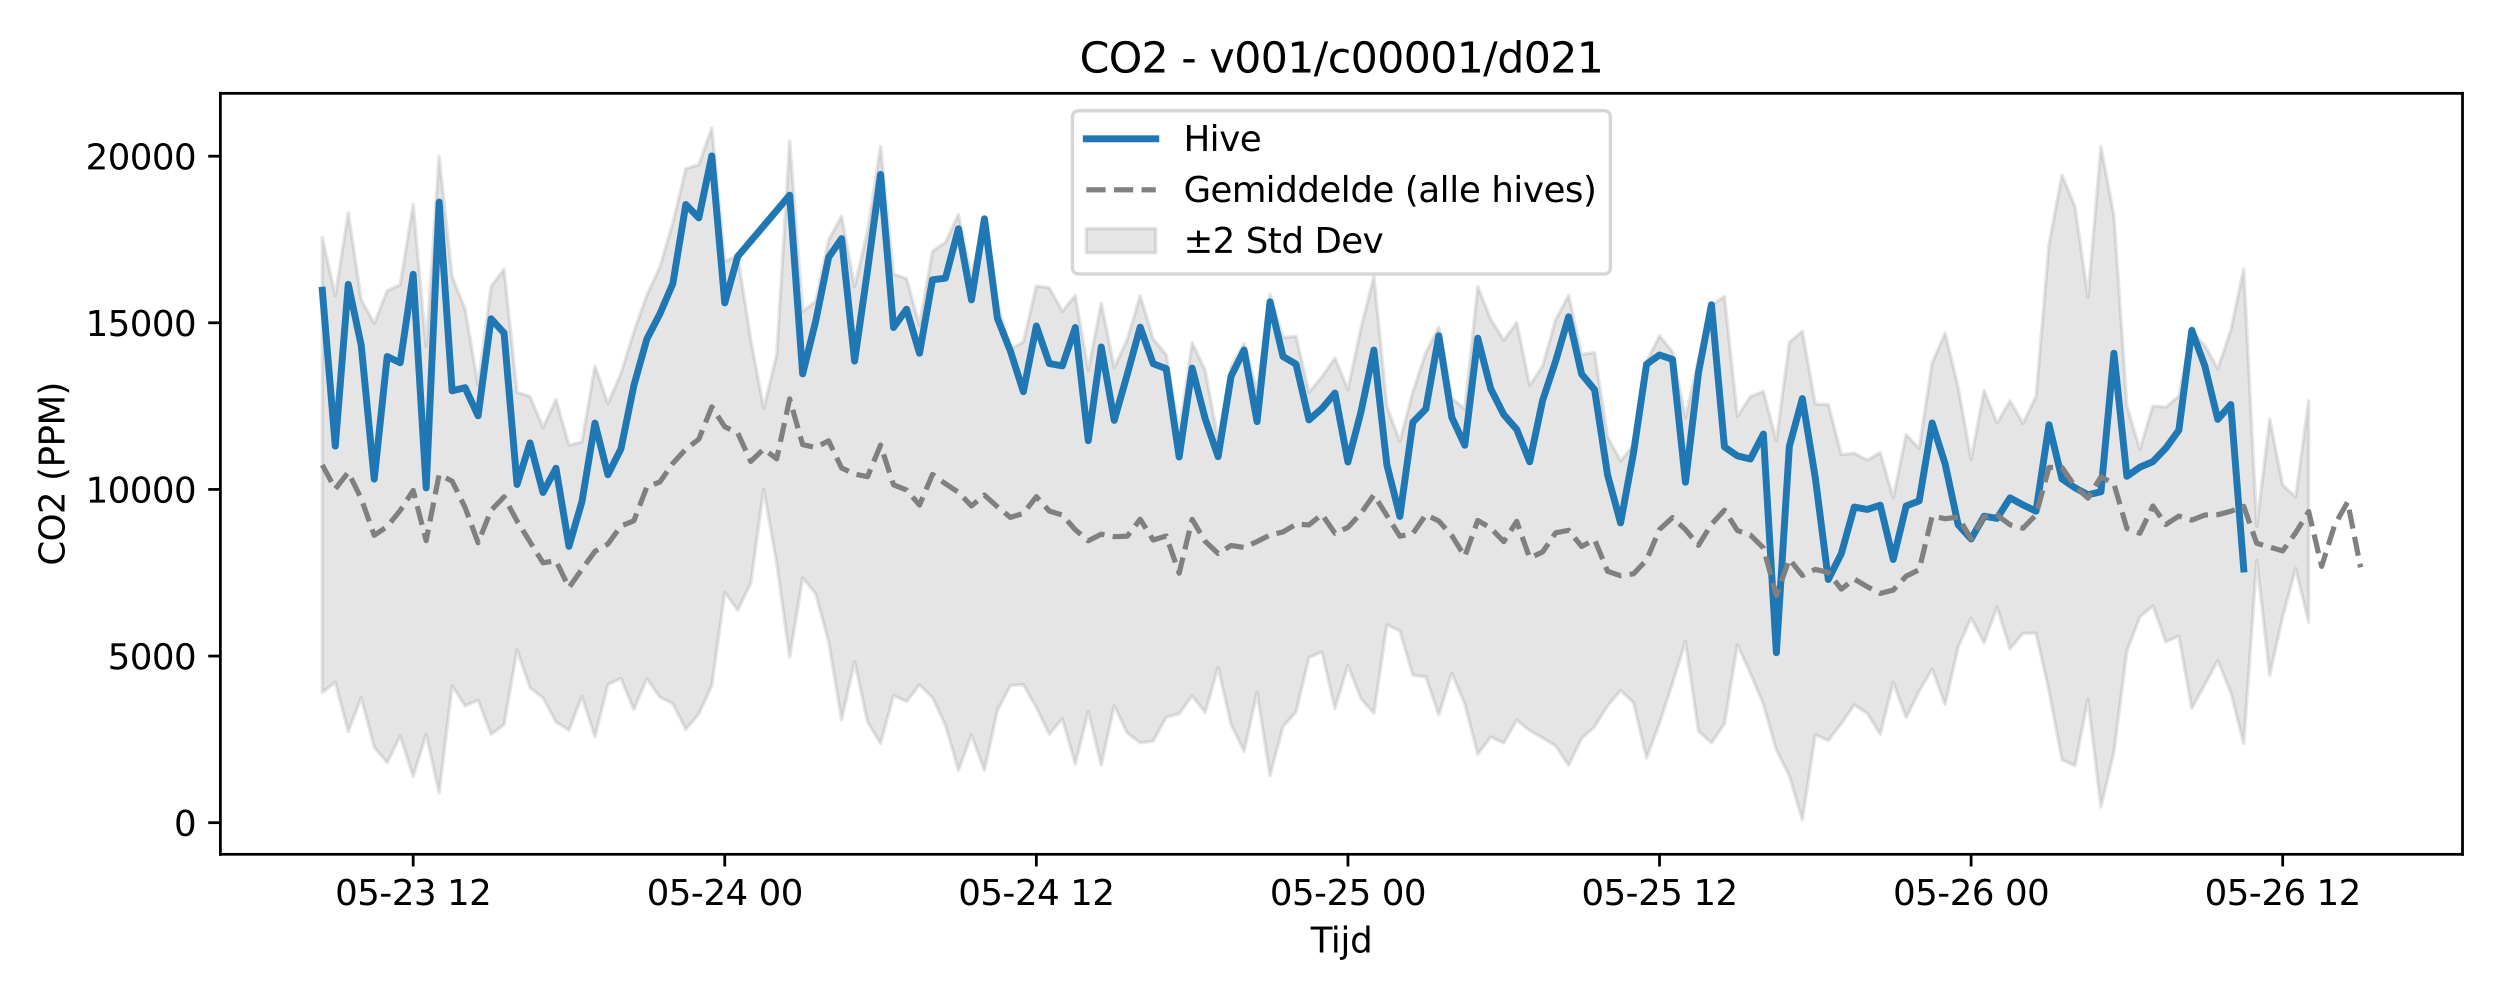 <?xml version="1.0" encoding="utf-8" standalone="no"?>
<!DOCTYPE svg PUBLIC "-//W3C//DTD SVG 1.1//EN"
  "http://www.w3.org/Graphics/SVG/1.1/DTD/svg11.dtd">
<svg xmlns:xlink="http://www.w3.org/1999/xlink" width="720pt" height="288pt" viewBox="0 0 720 288" xmlns="http://www.w3.org/2000/svg" version="1.1">
 <defs>
  <style type="text/css">*{stroke-linejoin: round; stroke-linecap: butt}</style>
 </defs>
 <g id="figure_1">
  <g id="patch_1">
   <path d="M 0 288 
L 720 288 
L 720 0 
L 0 0 
z
" style="fill: #ffffff"/>
  </g>
  <g id="axes_1">
   <g id="patch_2">
    <path d="M 63.47 246.04 
L 709.2 246.04 
L 709.2 26.88 
L 63.47 26.88 
z
" style="fill: #ffffff"/>
   </g>
   <g id="FillBetweenPolyCollection_1">
    <defs>
     <path id="m9335ade3d1" d="M 92.821 -219.581 
L 92.821 -88.603 
L 96.56 -91.478 
L 100.299 -77.292 
L 104.038 -87.034 
L 107.777 -72.841 
L 111.516 -68.35 
L 115.256 -76.042 
L 118.995 -64.373 
L 122.734 -76.501 
L 126.473 -59.657 
L 130.212 -90.473 
L 133.951 -84.742 
L 137.69 -86.346 
L 141.429 -76.532 
L 145.168 -79.321 
L 148.907 -100.849 
L 152.646 -89.935 
L 156.385 -87.026 
L 160.124 -80.072 
L 163.863 -77.696 
L 167.602 -87.429 
L 171.341 -75.848 
L 175.08 -90.877 
L 178.819 -92.589 
L 182.558 -83.638 
L 186.297 -92.547 
L 190.036 -87.24 
L 193.775 -85.336 
L 197.514 -77.918 
L 201.253 -82.412 
L 204.992 -90.482 
L 208.731 -117.431 
L 212.47 -112.25 
L 216.209 -120.02 
L 219.948 -147.024 
L 223.687 -125.821 
L 227.426 -98.795 
L 231.165 -121.598 
L 234.904 -117.037 
L 238.643 -103.209 
L 242.382 -80.672 
L 246.121 -97.445 
L 249.861 -80.086 
L 253.6 -73.873 
L 257.339 -87.696 
L 261.078 -85.981 
L 264.817 -90.757 
L 268.556 -87.072 
L 272.295 -79.118 
L 276.034 -66.188 
L 279.773 -76.339 
L 283.512 -66.159 
L 287.251 -83.351 
L 290.99 -90.594 
L 294.729 -90.806 
L 298.468 -84.259 
L 302.207 -76.525 
L 305.946 -81.026 
L 309.685 -67.964 
L 313.424 -83.109 
L 317.163 -67.62 
L 320.902 -84.766 
L 324.641 -76.906 
L 328.38 -74.081 
L 332.119 -74.567 
L 335.858 -81.436 
L 339.597 -82.438 
L 343.336 -87.59 
L 347.075 -82.84 
L 350.814 -95.821 
L 354.553 -79.373 
L 358.292 -71.632 
L 362.031 -88.594 
L 365.77 -64.614 
L 369.509 -78.826 
L 373.248 -82.901 
L 376.987 -98.661 
L 380.726 -100.218 
L 384.465 -83.985 
L 388.205 -96.435 
L 391.944 -86.782 
L 395.683 -82.611 
L 399.422 -108.056 
L 403.161 -106.29 
L 406.9 -93.534 
L 410.639 -93.077 
L 414.378 -82.117 
L 418.117 -94.152 
L 421.856 -85.252 
L 425.595 -70.772 
L 429.334 -75.77 
L 433.073 -74.005 
L 436.812 -80.584 
L 440.551 -77.593 
L 444.29 -75.478 
L 448.029 -73.182 
L 451.768 -67.614 
L 455.507 -75.339 
L 459.246 -78.713 
L 462.985 -84.722 
L 466.724 -89.133 
L 470.463 -85.651 
L 474.202 -69.713 
L 477.941 -79.729 
L 481.68 -91.239 
L 485.419 -103.239 
L 489.158 -77.458 
L 492.897 -74.034 
L 496.636 -79.531 
L 500.375 -102.323 
L 504.114 -94.085 
L 507.853 -85.161 
L 511.592 -72.027 
L 515.331 -64.51 
L 519.07 -51.922 
L 522.809 -76.417 
L 526.549 -74.733 
L 530.288 -79.592 
L 534.027 -84.991 
L 537.766 -82.556 
L 541.505 -76.548 
L 545.244 -91.505 
L 548.983 -81.324 
L 552.722 -88.973 
L 556.461 -95.33 
L 560.2 -85.125 
L 563.939 -101.605 
L 567.678 -109.998 
L 571.417 -102.885 
L 575.156 -113.173 
L 578.895 -101.148 
L 582.634 -105.651 
L 586.373 -105.608 
L 590.112 -89.081 
L 593.851 -69.163 
L 597.59 -67.503 
L 601.329 -86.644 
L 605.068 -55.57 
L 608.807 -71.392 
L 612.546 -100.527 
L 616.285 -110.307 
L 620.024 -113.505 
L 623.763 -103.131 
L 627.502 -104.815 
L 631.241 -84.032 
L 634.98 -90.827 
L 638.719 -97.745 
L 642.458 -88.6 
L 646.197 -73.841 
L 649.936 -126.615 
L 653.675 -93.525 
L 657.414 -110.416 
L 661.154 -124.255 
L 664.893 -108.793 
L 664.893 -172.53 
L 664.893 -172.53 
L 661.154 -144.895 
L 657.414 -148.266 
L 653.675 -167.343 
L 649.936 -136.469 
L 646.197 -210.495 
L 642.458 -192.892 
L 638.719 -181.804 
L 634.98 -188.521 
L 631.241 -192.388 
L 627.502 -173.911 
L 623.763 -170.753 
L 620.024 -171.055 
L 616.285 -158.538 
L 612.546 -171.062 
L 608.807 -225.987 
L 605.068 -245.761 
L 601.329 -202.451 
L 597.59 -228.451 
L 593.851 -237.565 
L 590.112 -217.679 
L 586.373 -173.844 
L 582.634 -166.111 
L 578.895 -172.547 
L 575.156 -166.207 
L 571.417 -175.484 
L 567.678 -155.679 
L 563.939 -176.548 
L 560.2 -192.07 
L 556.461 -183.498 
L 552.722 -158.866 
L 548.983 -162.808 
L 545.244 -144.596 
L 541.505 -157.655 
L 537.766 -155.511 
L 534.027 -157.482 
L 530.288 -157.079 
L 526.549 -171.518 
L 522.809 -171.62 
L 519.07 -192.622 
L 515.331 -189.4 
L 511.592 -161.06 
L 507.853 -175.26 
L 504.114 -173.754 
L 500.375 -168.086 
L 496.636 -202.642 
L 492.897 -200.001 
L 489.158 -184.437 
L 485.419 -167.715 
L 481.68 -186.642 
L 477.941 -191.296 
L 474.202 -183.701 
L 470.463 -159.849 
L 466.724 -155.225 
L 462.985 -162.24 
L 459.246 -186.461 
L 455.507 -185.912 
L 451.768 -202.949 
L 448.029 -195.923 
L 444.29 -182.619 
L 440.551 -176.964 
L 436.812 -195.097 
L 433.073 -190.007 
L 429.334 -196.066 
L 425.595 -205.449 
L 421.856 -170.229 
L 418.117 -173.326 
L 414.378 -193.778 
L 410.639 -186.462 
L 406.9 -175.15 
L 403.161 -160.853 
L 399.422 -170.952 
L 395.683 -208.352 
L 391.944 -193.526 
L 388.205 -175.803 
L 384.465 -184.883 
L 380.726 -179.51 
L 376.987 -175.006 
L 373.248 -191.148 
L 369.509 -190.761 
L 365.77 -203.283 
L 362.031 -175.446 
L 358.292 -189.049 
L 354.553 -182.414 
L 350.814 -161.366 
L 347.075 -181.404 
L 343.336 -189.279 
L 339.597 -163.396 
L 335.858 -185.848 
L 332.119 -190.381 
L 328.38 -202.838 
L 324.641 -190.242 
L 320.902 -182.123 
L 317.163 -200.7 
L 313.424 -181.401 
L 309.685 -202.89 
L 305.946 -198.323 
L 302.207 -205.109 
L 298.468 -205.641 
L 294.729 -189.485 
L 290.99 -187.39 
L 287.251 -200.753 
L 283.512 -224.683 
L 279.773 -208.248 
L 276.034 -226.24 
L 272.295 -218.23 
L 268.556 -215.66 
L 264.817 -194.335 
L 261.078 -207.772 
L 257.339 -209.036 
L 253.6 -245.778 
L 249.861 -221.371 
L 246.121 -205.503 
L 242.382 -225.753 
L 238.643 -218.851 
L 234.904 -201.218 
L 231.165 -198.311 
L 227.426 -247.429 
L 223.687 -185.879 
L 219.948 -170.373 
L 216.209 -190.18 
L 212.47 -214.366 
L 208.731 -212.741 
L 204.992 -251.158 
L 201.253 -240.605 
L 197.514 -239.387 
L 193.775 -223.767 
L 190.036 -211.12 
L 186.297 -202.992 
L 182.558 -192.398 
L 178.819 -180.41 
L 175.08 -171.786 
L 171.341 -182.557 
L 167.602 -160.742 
L 163.863 -159.839 
L 160.124 -172.931 
L 156.385 -164.815 
L 152.646 -173.835 
L 148.907 -175.037 
L 145.168 -210.468 
L 141.429 -205.534 
L 137.69 -177.049 
L 133.951 -198.919 
L 130.212 -208.406 
L 126.473 -242.985 
L 122.734 -188.082 
L 118.995 -229.139 
L 115.256 -205.933 
L 111.516 -204.336 
L 107.777 -194.834 
L 104.038 -201.726 
L 100.299 -226.701 
L 96.56 -202.883 
L 92.821 -219.581 
z
" style="stroke: #808080; stroke-opacity: 0.2"/>
    </defs>
    <g clip-path="url(#p26f7358f5c)">
     <use xlink:href="#m9335ade3d1" x="0" y="288" style="fill: #808080; fill-opacity: 0.2; stroke: #808080; stroke-opacity: 0.2"/>
    </g>
   </g>
   <g id="matplotlib.axis_1">
    <g id="xtick_1">
     <g id="line2d_1">
      <defs>
       <path id="mb0a4b2eb17" d="M 0 0 
L 0 3.5 
" style="stroke: #000000; stroke-width: 0.8"/>
      </defs>
      <g>
       <use xlink:href="#mb0a4b2eb17" x="118.995" y="246.04" style="stroke: #000000; stroke-width: 0.8"/>
      </g>
     </g>
     <g id="text_1">
      <!-- 05-23 12 -->
      <g transform="translate(96.514 260.638) scale(0.1 -0.1)">
       <defs>
        <path id="DejaVuSans-30" d="M 2034 4250 
Q 1547 4250 1301 3770 
Q 1056 3291 1056 2328 
Q 1056 1369 1301 889 
Q 1547 409 2034 409 
Q 2525 409 2770 889 
Q 3016 1369 3016 2328 
Q 3016 3291 2770 3770 
Q 2525 4250 2034 4250 
z
M 2034 4750 
Q 2819 4750 3233 4129 
Q 3647 3509 3647 2328 
Q 3647 1150 3233 529 
Q 2819 -91 2034 -91 
Q 1250 -91 836 529 
Q 422 1150 422 2328 
Q 422 3509 836 4129 
Q 1250 4750 2034 4750 
z
" transform="scale(0.016)"/>
        <path id="DejaVuSans-35" d="M 691 4666 
L 3169 4666 
L 3169 4134 
L 1269 4134 
L 1269 2991 
Q 1406 3038 1543 3061 
Q 1681 3084 1819 3084 
Q 2600 3084 3056 2656 
Q 3513 2228 3513 1497 
Q 3513 744 3044 326 
Q 2575 -91 1722 -91 
Q 1428 -91 1123 -41 
Q 819 9 494 109 
L 494 744 
Q 775 591 1075 516 
Q 1375 441 1709 441 
Q 2250 441 2565 725 
Q 2881 1009 2881 1497 
Q 2881 1984 2565 2268 
Q 2250 2553 1709 2553 
Q 1456 2553 1204 2497 
Q 953 2441 691 2322 
L 691 4666 
z
" transform="scale(0.016)"/>
        <path id="DejaVuSans-2d" d="M 313 2009 
L 1997 2009 
L 1997 1497 
L 313 1497 
L 313 2009 
z
" transform="scale(0.016)"/>
        <path id="DejaVuSans-32" d="M 1228 531 
L 3431 531 
L 3431 0 
L 469 0 
L 469 531 
Q 828 903 1448 1529 
Q 2069 2156 2228 2338 
Q 2531 2678 2651 2914 
Q 2772 3150 2772 3378 
Q 2772 3750 2511 3984 
Q 2250 4219 1831 4219 
Q 1534 4219 1204 4116 
Q 875 4013 500 3803 
L 500 4441 
Q 881 4594 1212 4672 
Q 1544 4750 1819 4750 
Q 2544 4750 2975 4387 
Q 3406 4025 3406 3419 
Q 3406 3131 3298 2873 
Q 3191 2616 2906 2266 
Q 2828 2175 2409 1742 
Q 1991 1309 1228 531 
z
" transform="scale(0.016)"/>
        <path id="DejaVuSans-33" d="M 2597 2516 
Q 3050 2419 3304 2112 
Q 3559 1806 3559 1356 
Q 3559 666 3084 287 
Q 2609 -91 1734 -91 
Q 1441 -91 1130 -33 
Q 819 25 488 141 
L 488 750 
Q 750 597 1062 519 
Q 1375 441 1716 441 
Q 2309 441 2620 675 
Q 2931 909 2931 1356 
Q 2931 1769 2642 2001 
Q 2353 2234 1838 2234 
L 1294 2234 
L 1294 2753 
L 1863 2753 
Q 2328 2753 2575 2939 
Q 2822 3125 2822 3475 
Q 2822 3834 2567 4026 
Q 2313 4219 1838 4219 
Q 1578 4219 1281 4162 
Q 984 4106 628 3988 
L 628 4550 
Q 988 4650 1302 4700 
Q 1616 4750 1894 4750 
Q 2613 4750 3031 4423 
Q 3450 4097 3450 3541 
Q 3450 3153 3228 2886 
Q 3006 2619 2597 2516 
z
" transform="scale(0.016)"/>
        <path id="DejaVuSans-20" transform="scale(0.016)"/>
        <path id="DejaVuSans-31" d="M 794 531 
L 1825 531 
L 1825 4091 
L 703 3866 
L 703 4441 
L 1819 4666 
L 2450 4666 
L 2450 531 
L 3481 531 
L 3481 0 
L 794 0 
L 794 531 
z
" transform="scale(0.016)"/>
       </defs>
       <use xlink:href="#DejaVuSans-30"/>
       <use xlink:href="#DejaVuSans-35" transform="translate(63.623 0)"/>
       <use xlink:href="#DejaVuSans-2d" transform="translate(127.246 0)"/>
       <use xlink:href="#DejaVuSans-32" transform="translate(163.33 0)"/>
       <use xlink:href="#DejaVuSans-33" transform="translate(226.953 0)"/>
       <use xlink:href="#DejaVuSans-20" transform="translate(290.576 0)"/>
       <use xlink:href="#DejaVuSans-31" transform="translate(322.363 0)"/>
       <use xlink:href="#DejaVuSans-32" transform="translate(385.986 0)"/>
      </g>
     </g>
    </g>
    <g id="xtick_2">
     <g id="line2d_2">
      <g>
       <use xlink:href="#mb0a4b2eb17" x="208.731" y="246.04" style="stroke: #000000; stroke-width: 0.8"/>
      </g>
     </g>
     <g id="text_2">
      <!-- 05-24 00 -->
      <g transform="translate(186.251 260.638) scale(0.1 -0.1)">
       <defs>
        <path id="DejaVuSans-34" d="M 2419 4116 
L 825 1625 
L 2419 1625 
L 2419 4116 
z
M 2253 4666 
L 3047 4666 
L 3047 1625 
L 3713 1625 
L 3713 1100 
L 3047 1100 
L 3047 0 
L 2419 0 
L 2419 1100 
L 313 1100 
L 313 1709 
L 2253 4666 
z
" transform="scale(0.016)"/>
       </defs>
       <use xlink:href="#DejaVuSans-30"/>
       <use xlink:href="#DejaVuSans-35" transform="translate(63.623 0)"/>
       <use xlink:href="#DejaVuSans-2d" transform="translate(127.246 0)"/>
       <use xlink:href="#DejaVuSans-32" transform="translate(163.33 0)"/>
       <use xlink:href="#DejaVuSans-34" transform="translate(226.953 0)"/>
       <use xlink:href="#DejaVuSans-20" transform="translate(290.576 0)"/>
       <use xlink:href="#DejaVuSans-30" transform="translate(322.363 0)"/>
       <use xlink:href="#DejaVuSans-30" transform="translate(385.986 0)"/>
      </g>
     </g>
    </g>
    <g id="xtick_3">
     <g id="line2d_3">
      <g>
       <use xlink:href="#mb0a4b2eb17" x="298.468" y="246.04" style="stroke: #000000; stroke-width: 0.8"/>
      </g>
     </g>
     <g id="text_3">
      <!-- 05-24 12 -->
      <g transform="translate(275.987 260.638) scale(0.1 -0.1)">
       <use xlink:href="#DejaVuSans-30"/>
       <use xlink:href="#DejaVuSans-35" transform="translate(63.623 0)"/>
       <use xlink:href="#DejaVuSans-2d" transform="translate(127.246 0)"/>
       <use xlink:href="#DejaVuSans-32" transform="translate(163.33 0)"/>
       <use xlink:href="#DejaVuSans-34" transform="translate(226.953 0)"/>
       <use xlink:href="#DejaVuSans-20" transform="translate(290.576 0)"/>
       <use xlink:href="#DejaVuSans-31" transform="translate(322.363 0)"/>
       <use xlink:href="#DejaVuSans-32" transform="translate(385.986 0)"/>
      </g>
     </g>
    </g>
    <g id="xtick_4">
     <g id="line2d_4">
      <g>
       <use xlink:href="#mb0a4b2eb17" x="388.205" y="246.04" style="stroke: #000000; stroke-width: 0.8"/>
      </g>
     </g>
     <g id="text_4">
      <!-- 05-25 00 -->
      <g transform="translate(365.724 260.638) scale(0.1 -0.1)">
       <use xlink:href="#DejaVuSans-30"/>
       <use xlink:href="#DejaVuSans-35" transform="translate(63.623 0)"/>
       <use xlink:href="#DejaVuSans-2d" transform="translate(127.246 0)"/>
       <use xlink:href="#DejaVuSans-32" transform="translate(163.33 0)"/>
       <use xlink:href="#DejaVuSans-35" transform="translate(226.953 0)"/>
       <use xlink:href="#DejaVuSans-20" transform="translate(290.576 0)"/>
       <use xlink:href="#DejaVuSans-30" transform="translate(322.363 0)"/>
       <use xlink:href="#DejaVuSans-30" transform="translate(385.986 0)"/>
      </g>
     </g>
    </g>
    <g id="xtick_5">
     <g id="line2d_5">
      <g>
       <use xlink:href="#mb0a4b2eb17" x="477.941" y="246.04" style="stroke: #000000; stroke-width: 0.8"/>
      </g>
     </g>
     <g id="text_5">
      <!-- 05-25 12 -->
      <g transform="translate(455.461 260.638) scale(0.1 -0.1)">
       <use xlink:href="#DejaVuSans-30"/>
       <use xlink:href="#DejaVuSans-35" transform="translate(63.623 0)"/>
       <use xlink:href="#DejaVuSans-2d" transform="translate(127.246 0)"/>
       <use xlink:href="#DejaVuSans-32" transform="translate(163.33 0)"/>
       <use xlink:href="#DejaVuSans-35" transform="translate(226.953 0)"/>
       <use xlink:href="#DejaVuSans-20" transform="translate(290.576 0)"/>
       <use xlink:href="#DejaVuSans-31" transform="translate(322.363 0)"/>
       <use xlink:href="#DejaVuSans-32" transform="translate(385.986 0)"/>
      </g>
     </g>
    </g>
    <g id="xtick_6">
     <g id="line2d_6">
      <g>
       <use xlink:href="#mb0a4b2eb17" x="567.678" y="246.04" style="stroke: #000000; stroke-width: 0.8"/>
      </g>
     </g>
     <g id="text_6">
      <!-- 05-26 00 -->
      <g transform="translate(545.197 260.638) scale(0.1 -0.1)">
       <defs>
        <path id="DejaVuSans-36" d="M 2113 2584 
Q 1688 2584 1439 2293 
Q 1191 2003 1191 1497 
Q 1191 994 1439 701 
Q 1688 409 2113 409 
Q 2538 409 2786 701 
Q 3034 994 3034 1497 
Q 3034 2003 2786 2293 
Q 2538 2584 2113 2584 
z
M 3366 4563 
L 3366 3988 
Q 3128 4100 2886 4159 
Q 2644 4219 2406 4219 
Q 1781 4219 1451 3797 
Q 1122 3375 1075 2522 
Q 1259 2794 1537 2939 
Q 1816 3084 2150 3084 
Q 2853 3084 3261 2657 
Q 3669 2231 3669 1497 
Q 3669 778 3244 343 
Q 2819 -91 2113 -91 
Q 1303 -91 875 529 
Q 447 1150 447 2328 
Q 447 3434 972 4092 
Q 1497 4750 2381 4750 
Q 2619 4750 2861 4703 
Q 3103 4656 3366 4563 
z
" transform="scale(0.016)"/>
       </defs>
       <use xlink:href="#DejaVuSans-30"/>
       <use xlink:href="#DejaVuSans-35" transform="translate(63.623 0)"/>
       <use xlink:href="#DejaVuSans-2d" transform="translate(127.246 0)"/>
       <use xlink:href="#DejaVuSans-32" transform="translate(163.33 0)"/>
       <use xlink:href="#DejaVuSans-36" transform="translate(226.953 0)"/>
       <use xlink:href="#DejaVuSans-20" transform="translate(290.576 0)"/>
       <use xlink:href="#DejaVuSans-30" transform="translate(322.363 0)"/>
       <use xlink:href="#DejaVuSans-30" transform="translate(385.986 0)"/>
      </g>
     </g>
    </g>
    <g id="xtick_7">
     <g id="line2d_7">
      <g>
       <use xlink:href="#mb0a4b2eb17" x="657.414" y="246.04" style="stroke: #000000; stroke-width: 0.8"/>
      </g>
     </g>
     <g id="text_7">
      <!-- 05-26 12 -->
      <g transform="translate(634.934 260.638) scale(0.1 -0.1)">
       <use xlink:href="#DejaVuSans-30"/>
       <use xlink:href="#DejaVuSans-35" transform="translate(63.623 0)"/>
       <use xlink:href="#DejaVuSans-2d" transform="translate(127.246 0)"/>
       <use xlink:href="#DejaVuSans-32" transform="translate(163.33 0)"/>
       <use xlink:href="#DejaVuSans-36" transform="translate(226.953 0)"/>
       <use xlink:href="#DejaVuSans-20" transform="translate(290.576 0)"/>
       <use xlink:href="#DejaVuSans-31" transform="translate(322.363 0)"/>
       <use xlink:href="#DejaVuSans-32" transform="translate(385.986 0)"/>
      </g>
     </g>
    </g>
    <g id="text_8">
     <!-- Tijd -->
     <g transform="translate(377.485 274.317) scale(0.1 -0.1)">
      <defs>
       <path id="DejaVuSans-54" d="M -19 4666 
L 3928 4666 
L 3928 4134 
L 2272 4134 
L 2272 0 
L 1638 0 
L 1638 4134 
L -19 4134 
L -19 4666 
z
" transform="scale(0.016)"/>
       <path id="DejaVuSans-69" d="M 603 3500 
L 1178 3500 
L 1178 0 
L 603 0 
L 603 3500 
z
M 603 4863 
L 1178 4863 
L 1178 4134 
L 603 4134 
L 603 4863 
z
" transform="scale(0.016)"/>
       <path id="DejaVuSans-6a" d="M 603 3500 
L 1178 3500 
L 1178 -63 
Q 1178 -731 923 -1031 
Q 669 -1331 103 -1331 
L -116 -1331 
L -116 -844 
L 38 -844 
Q 366 -844 484 -692 
Q 603 -541 603 -63 
L 603 3500 
z
M 603 4863 
L 1178 4863 
L 1178 4134 
L 603 4134 
L 603 4863 
z
" transform="scale(0.016)"/>
       <path id="DejaVuSans-64" d="M 2906 2969 
L 2906 4863 
L 3481 4863 
L 3481 0 
L 2906 0 
L 2906 525 
Q 2725 213 2448 61 
Q 2172 -91 1784 -91 
Q 1150 -91 751 415 
Q 353 922 353 1747 
Q 353 2572 751 3078 
Q 1150 3584 1784 3584 
Q 2172 3584 2448 3432 
Q 2725 3281 2906 2969 
z
M 947 1747 
Q 947 1113 1208 752 
Q 1469 391 1925 391 
Q 2381 391 2643 752 
Q 2906 1113 2906 1747 
Q 2906 2381 2643 2742 
Q 2381 3103 1925 3103 
Q 1469 3103 1208 2742 
Q 947 2381 947 1747 
z
" transform="scale(0.016)"/>
      </defs>
      <use xlink:href="#DejaVuSans-54"/>
      <use xlink:href="#DejaVuSans-69" transform="translate(57.959 0)"/>
      <use xlink:href="#DejaVuSans-6a" transform="translate(85.742 0)"/>
      <use xlink:href="#DejaVuSans-64" transform="translate(113.525 0)"/>
     </g>
    </g>
   </g>
   <g id="matplotlib.axis_2">
    <g id="ytick_1">
     <g id="line2d_8">
      <defs>
       <path id="m5b7eb5ac36" d="M 0 0 
L -3.5 0 
" style="stroke: #000000; stroke-width: 0.8"/>
      </defs>
      <g>
       <use xlink:href="#m5b7eb5ac36" x="63.47" y="236.93" style="stroke: #000000; stroke-width: 0.8"/>
      </g>
     </g>
     <g id="text_9">
      <!-- 0 -->
      <g transform="translate(50.108 240.729) scale(0.1 -0.1)">
       <use xlink:href="#DejaVuSans-30"/>
      </g>
     </g>
    </g>
    <g id="ytick_2">
     <g id="line2d_9">
      <g>
       <use xlink:href="#m5b7eb5ac36" x="63.47" y="188.943" style="stroke: #000000; stroke-width: 0.8"/>
      </g>
     </g>
     <g id="text_10">
      <!-- 5000 -->
      <g transform="translate(31.02 192.742) scale(0.1 -0.1)">
       <use xlink:href="#DejaVuSans-35"/>
       <use xlink:href="#DejaVuSans-30" transform="translate(63.623 0)"/>
       <use xlink:href="#DejaVuSans-30" transform="translate(127.246 0)"/>
       <use xlink:href="#DejaVuSans-30" transform="translate(190.869 0)"/>
      </g>
     </g>
    </g>
    <g id="ytick_3">
     <g id="line2d_10">
      <g>
       <use xlink:href="#m5b7eb5ac36" x="63.47" y="140.956" style="stroke: #000000; stroke-width: 0.8"/>
      </g>
     </g>
     <g id="text_11">
      <!-- 10000 -->
      <g transform="translate(24.657 144.756) scale(0.1 -0.1)">
       <use xlink:href="#DejaVuSans-31"/>
       <use xlink:href="#DejaVuSans-30" transform="translate(63.623 0)"/>
       <use xlink:href="#DejaVuSans-30" transform="translate(127.246 0)"/>
       <use xlink:href="#DejaVuSans-30" transform="translate(190.869 0)"/>
       <use xlink:href="#DejaVuSans-30" transform="translate(254.492 0)"/>
      </g>
     </g>
    </g>
    <g id="ytick_4">
     <g id="line2d_11">
      <g>
       <use xlink:href="#m5b7eb5ac36" x="63.47" y="92.969" style="stroke: #000000; stroke-width: 0.8"/>
      </g>
     </g>
     <g id="text_12">
      <!-- 15000 -->
      <g transform="translate(24.657 96.769) scale(0.1 -0.1)">
       <use xlink:href="#DejaVuSans-31"/>
       <use xlink:href="#DejaVuSans-35" transform="translate(63.623 0)"/>
       <use xlink:href="#DejaVuSans-30" transform="translate(127.246 0)"/>
       <use xlink:href="#DejaVuSans-30" transform="translate(190.869 0)"/>
       <use xlink:href="#DejaVuSans-30" transform="translate(254.492 0)"/>
      </g>
     </g>
    </g>
    <g id="ytick_5">
     <g id="line2d_12">
      <g>
       <use xlink:href="#m5b7eb5ac36" x="63.47" y="44.982" style="stroke: #000000; stroke-width: 0.8"/>
      </g>
     </g>
     <g id="text_13">
      <!-- 20000 -->
      <g transform="translate(24.657 48.782) scale(0.1 -0.1)">
       <use xlink:href="#DejaVuSans-32"/>
       <use xlink:href="#DejaVuSans-30" transform="translate(63.623 0)"/>
       <use xlink:href="#DejaVuSans-30" transform="translate(127.246 0)"/>
       <use xlink:href="#DejaVuSans-30" transform="translate(190.869 0)"/>
       <use xlink:href="#DejaVuSans-30" transform="translate(254.492 0)"/>
      </g>
     </g>
    </g>
    <g id="text_14">
     <!-- CO2 (PPM) -->
     <g transform="translate(18.578 162.903) rotate(-90) scale(0.1 -0.1)">
      <defs>
       <path id="DejaVuSans-43" d="M 4122 4306 
L 4122 3641 
Q 3803 3938 3442 4084 
Q 3081 4231 2675 4231 
Q 1875 4231 1450 3742 
Q 1025 3253 1025 2328 
Q 1025 1406 1450 917 
Q 1875 428 2675 428 
Q 3081 428 3442 575 
Q 3803 722 4122 1019 
L 4122 359 
Q 3791 134 3420 21 
Q 3050 -91 2638 -91 
Q 1578 -91 968 557 
Q 359 1206 359 2328 
Q 359 3453 968 4101 
Q 1578 4750 2638 4750 
Q 3056 4750 3426 4639 
Q 3797 4528 4122 4306 
z
" transform="scale(0.016)"/>
       <path id="DejaVuSans-4f" d="M 2522 4238 
Q 1834 4238 1429 3725 
Q 1025 3213 1025 2328 
Q 1025 1447 1429 934 
Q 1834 422 2522 422 
Q 3209 422 3611 934 
Q 4013 1447 4013 2328 
Q 4013 3213 3611 3725 
Q 3209 4238 2522 4238 
z
M 2522 4750 
Q 3503 4750 4090 4092 
Q 4678 3434 4678 2328 
Q 4678 1225 4090 567 
Q 3503 -91 2522 -91 
Q 1538 -91 948 565 
Q 359 1222 359 2328 
Q 359 3434 948 4092 
Q 1538 4750 2522 4750 
z
" transform="scale(0.016)"/>
       <path id="DejaVuSans-28" d="M 1984 4856 
Q 1566 4138 1362 3434 
Q 1159 2731 1159 2009 
Q 1159 1288 1364 580 
Q 1569 -128 1984 -844 
L 1484 -844 
Q 1016 -109 783 600 
Q 550 1309 550 2009 
Q 550 2706 781 3412 
Q 1013 4119 1484 4856 
L 1984 4856 
z
" transform="scale(0.016)"/>
       <path id="DejaVuSans-50" d="M 1259 4147 
L 1259 2394 
L 2053 2394 
Q 2494 2394 2734 2622 
Q 2975 2850 2975 3272 
Q 2975 3691 2734 3919 
Q 2494 4147 2053 4147 
L 1259 4147 
z
M 628 4666 
L 2053 4666 
Q 2838 4666 3239 4311 
Q 3641 3956 3641 3272 
Q 3641 2581 3239 2228 
Q 2838 1875 2053 1875 
L 1259 1875 
L 1259 0 
L 628 0 
L 628 4666 
z
" transform="scale(0.016)"/>
       <path id="DejaVuSans-4d" d="M 628 4666 
L 1569 4666 
L 2759 1491 
L 3956 4666 
L 4897 4666 
L 4897 0 
L 4281 0 
L 4281 4097 
L 3078 897 
L 2444 897 
L 1241 4097 
L 1241 0 
L 628 0 
L 628 4666 
z
" transform="scale(0.016)"/>
       <path id="DejaVuSans-29" d="M 513 4856 
L 1013 4856 
Q 1481 4119 1714 3412 
Q 1947 2706 1947 2009 
Q 1947 1309 1714 600 
Q 1481 -109 1013 -844 
L 513 -844 
Q 928 -128 1133 580 
Q 1338 1288 1338 2009 
Q 1338 2731 1133 3434 
Q 928 4138 513 4856 
z
" transform="scale(0.016)"/>
      </defs>
      <use xlink:href="#DejaVuSans-43"/>
      <use xlink:href="#DejaVuSans-4f" transform="translate(69.824 0)"/>
      <use xlink:href="#DejaVuSans-32" transform="translate(148.535 0)"/>
      <use xlink:href="#DejaVuSans-20" transform="translate(212.158 0)"/>
      <use xlink:href="#DejaVuSans-28" transform="translate(243.945 0)"/>
      <use xlink:href="#DejaVuSans-50" transform="translate(282.959 0)"/>
      <use xlink:href="#DejaVuSans-50" transform="translate(343.262 0)"/>
      <use xlink:href="#DejaVuSans-4d" transform="translate(403.564 0)"/>
      <use xlink:href="#DejaVuSans-29" transform="translate(489.844 0)"/>
     </g>
    </g>
   </g>
   <g id="line2d_13">
    <path d="M 92.821 83.593 
L 96.56 128.473 
L 100.299 81.897 
L 104.038 99.496 
L 107.777 137.986 
L 111.516 102.676 
L 115.256 104.472 
L 118.995 79.012 
L 122.734 140.505 
L 126.473 58.198 
L 130.212 112.548 
L 133.951 111.655 
L 137.69 119.74 
L 141.429 91.811 
L 145.168 95.9 
L 148.907 139.526 
L 152.646 127.562 
L 156.385 141.834 
L 160.124 134.867 
L 163.863 157.344 
L 167.602 144.445 
L 171.341 121.864 
L 175.08 136.712 
L 178.819 129.31 
L 182.558 110.996 
L 186.297 97.64 
L 190.036 90.413 
L 193.775 81.683 
L 197.514 58.905 
L 201.253 62.744 
L 204.992 44.909 
L 208.731 87.23 
L 212.47 73.842 
L 227.426 56.215 
L 231.165 107.663 
L 234.904 92.566 
L 238.643 74.111 
L 242.382 68.726 
L 246.121 103.992 
L 249.861 77.786 
L 253.6 50.242 
L 257.339 94.323 
L 261.078 89.05 
L 264.817 101.732 
L 268.556 80.589 
L 272.295 80.099 
L 276.034 65.895 
L 279.773 86.36 
L 283.512 63.011 
L 287.251 91.664 
L 290.99 101.089 
L 294.729 112.807 
L 298.468 93.891 
L 302.207 104.697 
L 305.946 105.379 
L 309.685 94.332 
L 313.424 126.92 
L 317.163 99.927 
L 320.902 121.064 
L 324.641 107.86 
L 328.38 94.222 
L 332.119 104.745 
L 335.858 106.175 
L 339.597 131.605 
L 343.336 106.019 
L 347.075 120.552 
L 350.814 131.509 
L 354.553 108.37 
L 358.292 100.825 
L 362.031 121.429 
L 365.77 86.933 
L 369.509 102.685 
L 373.248 104.875 
L 376.987 120.927 
L 380.726 117.647 
L 384.465 113.217 
L 388.205 133.061 
L 391.944 118.697 
L 395.683 100.823 
L 399.422 133.867 
L 403.161 148.717 
L 406.9 121.605 
L 410.639 117.788 
L 414.378 96.716 
L 418.117 120.184 
L 421.856 128.23 
L 425.595 97.391 
L 429.334 111.975 
L 433.073 119.394 
L 436.812 123.671 
L 440.551 132.995 
L 444.29 115.255 
L 448.029 103.982 
L 451.768 91.227 
L 455.507 107.74 
L 459.246 112.251 
L 462.985 136.797 
L 466.724 150.587 
L 470.463 130.361 
L 474.202 104.899 
L 477.941 102.231 
L 481.68 103.498 
L 485.419 138.88 
L 489.158 107.391 
L 492.897 87.768 
L 496.636 128.7 
L 500.375 131.295 
L 504.114 132.2 
L 507.853 125.015 
L 511.592 187.983 
L 515.331 128.552 
L 519.07 114.794 
L 522.809 137.616 
L 526.549 166.888 
L 530.288 159.47 
L 534.027 146.033 
L 537.766 146.718 
L 541.505 145.499 
L 545.244 161.124 
L 548.983 145.694 
L 552.722 144.267 
L 556.461 121.813 
L 560.2 133.617 
L 563.939 151.11 
L 567.678 155.215 
L 571.417 148.669 
L 575.156 149.29 
L 578.895 143.391 
L 582.634 145.416 
L 586.373 147.223 
L 590.112 122.325 
L 593.851 137.936 
L 597.59 140.473 
L 601.329 142.501 
L 605.068 141.623 
L 608.807 101.732 
L 612.546 137.175 
L 616.285 134.548 
L 620.024 132.957 
L 623.763 129.04 
L 627.502 123.905 
L 631.241 95.143 
L 634.98 105.379 
L 638.719 120.77 
L 642.458 116.517 
L 646.197 163.865 
L 646.197 163.865 
" clip-path="url(#p26f7358f5c)" style="fill: none; stroke: #1f77b4; stroke-width: 2; stroke-linecap: square"/>
   </g>
   <g id="line2d_14">
    <path d="M 92.821 133.908 
L 96.56 140.82 
L 100.299 136.004 
L 104.038 143.62 
L 107.777 154.163 
L 111.516 151.657 
L 115.256 147.013 
L 118.995 141.244 
L 122.734 155.708 
L 126.473 136.679 
L 130.212 138.561 
L 133.951 146.17 
L 137.69 156.303 
L 141.429 146.967 
L 145.168 143.106 
L 148.907 150.057 
L 156.385 162.08 
L 160.124 161.499 
L 163.863 169.233 
L 167.602 163.915 
L 171.341 158.798 
L 175.08 156.668 
L 178.819 151.501 
L 182.558 149.982 
L 186.297 140.231 
L 190.036 138.82 
L 193.775 133.448 
L 197.514 129.347 
L 201.253 126.491 
L 204.992 117.18 
L 208.731 122.914 
L 212.47 124.692 
L 216.209 132.9 
L 219.948 129.302 
L 223.687 132.15 
L 227.426 114.888 
L 231.165 128.045 
L 234.904 128.872 
L 238.643 126.97 
L 242.382 134.787 
L 246.121 136.526 
L 249.861 137.271 
L 253.6 128.174 
L 257.339 139.634 
L 261.078 141.124 
L 264.817 145.454 
L 268.556 136.634 
L 272.295 139.326 
L 276.034 141.786 
L 279.773 145.706 
L 283.512 142.579 
L 287.251 145.948 
L 290.99 149.008 
L 294.729 147.854 
L 298.468 143.05 
L 302.207 147.183 
L 305.946 148.325 
L 309.685 152.573 
L 313.424 155.745 
L 317.163 153.84 
L 320.902 154.555 
L 324.641 154.426 
L 328.38 149.54 
L 332.119 155.526 
L 335.858 154.358 
L 339.597 165.083 
L 343.336 149.566 
L 347.075 155.878 
L 350.814 159.407 
L 354.553 157.107 
L 358.292 157.66 
L 362.031 155.98 
L 365.77 154.051 
L 369.509 153.206 
L 373.248 150.975 
L 376.987 151.166 
L 380.726 148.136 
L 384.465 153.566 
L 388.205 151.881 
L 391.944 147.846 
L 395.683 142.519 
L 403.161 154.428 
L 406.9 153.658 
L 410.639 148.23 
L 414.378 150.052 
L 418.117 154.261 
L 421.856 160.259 
L 425.595 149.889 
L 429.334 152.082 
L 433.073 155.994 
L 436.812 150.159 
L 440.551 160.721 
L 444.29 158.951 
L 448.029 153.447 
L 451.768 152.719 
L 455.507 157.374 
L 459.246 155.413 
L 462.985 164.519 
L 466.724 165.821 
L 470.463 165.25 
L 474.202 161.293 
L 477.941 152.488 
L 481.68 149.06 
L 485.419 152.523 
L 489.158 157.053 
L 492.897 150.983 
L 496.636 146.913 
L 500.375 152.796 
L 504.114 154.08 
L 507.853 157.79 
L 511.592 171.457 
L 515.331 161.045 
L 519.07 165.728 
L 522.809 163.981 
L 526.549 164.874 
L 530.288 169.665 
L 534.027 166.764 
L 537.766 168.966 
L 541.505 170.899 
L 545.244 169.949 
L 548.983 165.934 
L 552.722 164.08 
L 556.461 148.586 
L 560.2 149.403 
L 563.939 148.923 
L 567.678 155.161 
L 571.417 148.815 
L 575.156 148.31 
L 578.895 151.153 
L 582.634 152.119 
L 586.373 148.274 
L 590.112 134.62 
L 593.851 134.636 
L 597.59 140.023 
L 601.329 143.452 
L 605.068 137.335 
L 608.807 139.31 
L 612.546 152.205 
L 616.285 153.577 
L 620.024 145.72 
L 623.763 151.058 
L 627.502 148.637 
L 631.241 149.79 
L 634.98 148.326 
L 638.719 148.226 
L 642.458 147.254 
L 646.197 145.832 
L 649.936 156.458 
L 657.414 158.659 
L 661.154 153.425 
L 664.893 147.339 
L 668.632 163.113 
L 672.371 151.232 
L 676.11 144.565 
L 679.849 163.395 
L 679.849 163.395 
" clip-path="url(#p26f7358f5c)" style="fill: none; stroke-dasharray: 5.55,2.4; stroke-dashoffset: 0; stroke: #808080; stroke-width: 1.5"/>
   </g>
   <g id="patch_3">
    <path d="M 63.47 246.04 
L 63.47 26.88 
" style="fill: none; stroke: #000000; stroke-width: 0.8; stroke-linejoin: miter; stroke-linecap: square"/>
   </g>
   <g id="patch_4">
    <path d="M 709.2 246.04 
L 709.2 26.88 
" style="fill: none; stroke: #000000; stroke-width: 0.8; stroke-linejoin: miter; stroke-linecap: square"/>
   </g>
   <g id="patch_5">
    <path d="M 63.47 246.04 
L 709.2 246.04 
" style="fill: none; stroke: #000000; stroke-width: 0.8; stroke-linejoin: miter; stroke-linecap: square"/>
   </g>
   <g id="patch_6">
    <path d="M 63.47 26.88 
L 709.2 26.88 
" style="fill: none; stroke: #000000; stroke-width: 0.8; stroke-linejoin: miter; stroke-linecap: square"/>
   </g>
   <g id="text_15">
    <!-- CO2 - v001/c00001/d021 -->
    <g transform="translate(310.932 20.88) scale(0.12 -0.12)">
     <defs>
      <path id="DejaVuSans-76" d="M 191 3500 
L 800 3500 
L 1894 563 
L 2988 3500 
L 3597 3500 
L 2284 0 
L 1503 0 
L 191 3500 
z
" transform="scale(0.016)"/>
      <path id="DejaVuSans-2f" d="M 1625 4666 
L 2156 4666 
L 531 -594 
L 0 -594 
L 1625 4666 
z
" transform="scale(0.016)"/>
      <path id="DejaVuSans-63" d="M 3122 3366 
L 3122 2828 
Q 2878 2963 2633 3030 
Q 2388 3097 2138 3097 
Q 1578 3097 1268 2742 
Q 959 2388 959 1747 
Q 959 1106 1268 751 
Q 1578 397 2138 397 
Q 2388 397 2633 464 
Q 2878 531 3122 666 
L 3122 134 
Q 2881 22 2623 -34 
Q 2366 -91 2075 -91 
Q 1284 -91 818 406 
Q 353 903 353 1747 
Q 353 2603 823 3093 
Q 1294 3584 2113 3584 
Q 2378 3584 2631 3529 
Q 2884 3475 3122 3366 
z
" transform="scale(0.016)"/>
     </defs>
     <use xlink:href="#DejaVuSans-43"/>
     <use xlink:href="#DejaVuSans-4f" transform="translate(69.824 0)"/>
     <use xlink:href="#DejaVuSans-32" transform="translate(148.535 0)"/>
     <use xlink:href="#DejaVuSans-20" transform="translate(212.158 0)"/>
     <use xlink:href="#DejaVuSans-2d" transform="translate(243.945 0)"/>
     <use xlink:href="#DejaVuSans-20" transform="translate(280.029 0)"/>
     <use xlink:href="#DejaVuSans-76" transform="translate(311.816 0)"/>
     <use xlink:href="#DejaVuSans-30" transform="translate(370.996 0)"/>
     <use xlink:href="#DejaVuSans-30" transform="translate(434.619 0)"/>
     <use xlink:href="#DejaVuSans-31" transform="translate(498.242 0)"/>
     <use xlink:href="#DejaVuSans-2f" transform="translate(561.865 0)"/>
     <use xlink:href="#DejaVuSans-63" transform="translate(595.557 0)"/>
     <use xlink:href="#DejaVuSans-30" transform="translate(650.537 0)"/>
     <use xlink:href="#DejaVuSans-30" transform="translate(714.16 0)"/>
     <use xlink:href="#DejaVuSans-30" transform="translate(777.783 0)"/>
     <use xlink:href="#DejaVuSans-30" transform="translate(841.406 0)"/>
     <use xlink:href="#DejaVuSans-31" transform="translate(905.029 0)"/>
     <use xlink:href="#DejaVuSans-2f" transform="translate(968.652 0)"/>
     <use xlink:href="#DejaVuSans-64" transform="translate(1002.344 0)"/>
     <use xlink:href="#DejaVuSans-30" transform="translate(1065.82 0)"/>
     <use xlink:href="#DejaVuSans-32" transform="translate(1129.443 0)"/>
     <use xlink:href="#DejaVuSans-31" transform="translate(1193.066 0)"/>
    </g>
   </g>
   <g id="legend_1">
    <g id="patch_7">
     <path d="M 310.863 78.914 
L 461.807 78.914 
Q 463.807 78.914 463.807 76.914 
L 463.807 33.88 
Q 463.807 31.88 461.807 31.88 
L 310.863 31.88 
Q 308.863 31.88 308.863 33.88 
L 308.863 76.914 
Q 308.863 78.914 310.863 78.914 
z
" style="fill: #ffffff; opacity: 0.8; stroke: #cccccc; stroke-linejoin: miter"/>
    </g>
    <g id="line2d_15">
     <path d="M 312.863 39.978 
L 322.863 39.978 
L 332.863 39.978 
" style="fill: none; stroke: #1f77b4; stroke-width: 2; stroke-linecap: square"/>
    </g>
    <g id="text_16">
     <!-- Hive -->
     <g transform="translate(340.863 43.478) scale(0.1 -0.1)">
      <defs>
       <path id="DejaVuSans-48" d="M 628 4666 
L 1259 4666 
L 1259 2753 
L 3553 2753 
L 3553 4666 
L 4184 4666 
L 4184 0 
L 3553 0 
L 3553 2222 
L 1259 2222 
L 1259 0 
L 628 0 
L 628 4666 
z
" transform="scale(0.016)"/>
       <path id="DejaVuSans-65" d="M 3597 1894 
L 3597 1613 
L 953 1613 
Q 991 1019 1311 708 
Q 1631 397 2203 397 
Q 2534 397 2845 478 
Q 3156 559 3463 722 
L 3463 178 
Q 3153 47 2828 -22 
Q 2503 -91 2169 -91 
Q 1331 -91 842 396 
Q 353 884 353 1716 
Q 353 2575 817 3079 
Q 1281 3584 2069 3584 
Q 2775 3584 3186 3129 
Q 3597 2675 3597 1894 
z
M 3022 2063 
Q 3016 2534 2758 2815 
Q 2500 3097 2075 3097 
Q 1594 3097 1305 2825 
Q 1016 2553 972 2059 
L 3022 2063 
z
" transform="scale(0.016)"/>
      </defs>
      <use xlink:href="#DejaVuSans-48"/>
      <use xlink:href="#DejaVuSans-69" transform="translate(75.195 0)"/>
      <use xlink:href="#DejaVuSans-76" transform="translate(102.979 0)"/>
      <use xlink:href="#DejaVuSans-65" transform="translate(162.158 0)"/>
     </g>
    </g>
    <g id="line2d_16">
     <path d="M 312.863 54.657 
L 322.863 54.657 
L 332.863 54.657 
" style="fill: none; stroke-dasharray: 5.55,2.4; stroke-dashoffset: 0; stroke: #808080; stroke-width: 1.5"/>
    </g>
    <g id="text_17">
     <!-- Gemiddelde (alle hives) -->
     <g transform="translate(340.863 58.157) scale(0.1 -0.1)">
      <defs>
       <path id="DejaVuSans-47" d="M 3809 666 
L 3809 1919 
L 2778 1919 
L 2778 2438 
L 4434 2438 
L 4434 434 
Q 4069 175 3628 42 
Q 3188 -91 2688 -91 
Q 1594 -91 976 548 
Q 359 1188 359 2328 
Q 359 3472 976 4111 
Q 1594 4750 2688 4750 
Q 3144 4750 3555 4637 
Q 3966 4525 4313 4306 
L 4313 3634 
Q 3963 3931 3569 4081 
Q 3175 4231 2741 4231 
Q 1884 4231 1454 3753 
Q 1025 3275 1025 2328 
Q 1025 1384 1454 906 
Q 1884 428 2741 428 
Q 3075 428 3337 486 
Q 3600 544 3809 666 
z
" transform="scale(0.016)"/>
       <path id="DejaVuSans-6d" d="M 3328 2828 
Q 3544 3216 3844 3400 
Q 4144 3584 4550 3584 
Q 5097 3584 5394 3201 
Q 5691 2819 5691 2113 
L 5691 0 
L 5113 0 
L 5113 2094 
Q 5113 2597 4934 2840 
Q 4756 3084 4391 3084 
Q 3944 3084 3684 2787 
Q 3425 2491 3425 1978 
L 3425 0 
L 2847 0 
L 2847 2094 
Q 2847 2600 2669 2842 
Q 2491 3084 2119 3084 
Q 1678 3084 1418 2786 
Q 1159 2488 1159 1978 
L 1159 0 
L 581 0 
L 581 3500 
L 1159 3500 
L 1159 2956 
Q 1356 3278 1631 3431 
Q 1906 3584 2284 3584 
Q 2666 3584 2933 3390 
Q 3200 3197 3328 2828 
z
" transform="scale(0.016)"/>
       <path id="DejaVuSans-6c" d="M 603 4863 
L 1178 4863 
L 1178 0 
L 603 0 
L 603 4863 
z
" transform="scale(0.016)"/>
       <path id="DejaVuSans-61" d="M 2194 1759 
Q 1497 1759 1228 1600 
Q 959 1441 959 1056 
Q 959 750 1161 570 
Q 1363 391 1709 391 
Q 2188 391 2477 730 
Q 2766 1069 2766 1631 
L 2766 1759 
L 2194 1759 
z
M 3341 1997 
L 3341 0 
L 2766 0 
L 2766 531 
Q 2569 213 2275 61 
Q 1981 -91 1556 -91 
Q 1019 -91 701 211 
Q 384 513 384 1019 
Q 384 1609 779 1909 
Q 1175 2209 1959 2209 
L 2766 2209 
L 2766 2266 
Q 2766 2663 2505 2880 
Q 2244 3097 1772 3097 
Q 1472 3097 1187 3025 
Q 903 2953 641 2809 
L 641 3341 
Q 956 3463 1253 3523 
Q 1550 3584 1831 3584 
Q 2591 3584 2966 3190 
Q 3341 2797 3341 1997 
z
" transform="scale(0.016)"/>
       <path id="DejaVuSans-68" d="M 3513 2113 
L 3513 0 
L 2938 0 
L 2938 2094 
Q 2938 2591 2744 2837 
Q 2550 3084 2163 3084 
Q 1697 3084 1428 2787 
Q 1159 2491 1159 1978 
L 1159 0 
L 581 0 
L 581 4863 
L 1159 4863 
L 1159 2956 
Q 1366 3272 1645 3428 
Q 1925 3584 2291 3584 
Q 2894 3584 3203 3211 
Q 3513 2838 3513 2113 
z
" transform="scale(0.016)"/>
       <path id="DejaVuSans-73" d="M 2834 3397 
L 2834 2853 
Q 2591 2978 2328 3040 
Q 2066 3103 1784 3103 
Q 1356 3103 1142 2972 
Q 928 2841 928 2578 
Q 928 2378 1081 2264 
Q 1234 2150 1697 2047 
L 1894 2003 
Q 2506 1872 2764 1633 
Q 3022 1394 3022 966 
Q 3022 478 2636 193 
Q 2250 -91 1575 -91 
Q 1294 -91 989 -36 
Q 684 19 347 128 
L 347 722 
Q 666 556 975 473 
Q 1284 391 1588 391 
Q 1994 391 2212 530 
Q 2431 669 2431 922 
Q 2431 1156 2273 1281 
Q 2116 1406 1581 1522 
L 1381 1569 
Q 847 1681 609 1914 
Q 372 2147 372 2553 
Q 372 3047 722 3315 
Q 1072 3584 1716 3584 
Q 2034 3584 2315 3537 
Q 2597 3491 2834 3397 
z
" transform="scale(0.016)"/>
      </defs>
      <use xlink:href="#DejaVuSans-47"/>
      <use xlink:href="#DejaVuSans-65" transform="translate(77.49 0)"/>
      <use xlink:href="#DejaVuSans-6d" transform="translate(139.014 0)"/>
      <use xlink:href="#DejaVuSans-69" transform="translate(236.426 0)"/>
      <use xlink:href="#DejaVuSans-64" transform="translate(264.209 0)"/>
      <use xlink:href="#DejaVuSans-64" transform="translate(327.686 0)"/>
      <use xlink:href="#DejaVuSans-65" transform="translate(391.162 0)"/>
      <use xlink:href="#DejaVuSans-6c" transform="translate(452.686 0)"/>
      <use xlink:href="#DejaVuSans-64" transform="translate(480.469 0)"/>
      <use xlink:href="#DejaVuSans-65" transform="translate(543.945 0)"/>
      <use xlink:href="#DejaVuSans-20" transform="translate(605.469 0)"/>
      <use xlink:href="#DejaVuSans-28" transform="translate(637.256 0)"/>
      <use xlink:href="#DejaVuSans-61" transform="translate(676.27 0)"/>
      <use xlink:href="#DejaVuSans-6c" transform="translate(737.549 0)"/>
      <use xlink:href="#DejaVuSans-6c" transform="translate(765.332 0)"/>
      <use xlink:href="#DejaVuSans-65" transform="translate(793.115 0)"/>
      <use xlink:href="#DejaVuSans-20" transform="translate(854.639 0)"/>
      <use xlink:href="#DejaVuSans-68" transform="translate(886.426 0)"/>
      <use xlink:href="#DejaVuSans-69" transform="translate(949.805 0)"/>
      <use xlink:href="#DejaVuSans-76" transform="translate(977.588 0)"/>
      <use xlink:href="#DejaVuSans-65" transform="translate(1036.768 0)"/>
      <use xlink:href="#DejaVuSans-73" transform="translate(1098.291 0)"/>
      <use xlink:href="#DejaVuSans-29" transform="translate(1150.391 0)"/>
     </g>
    </g>
    <g id="patch_8">
     <path d="M 312.863 72.835 
L 332.863 72.835 
L 332.863 65.835 
L 312.863 65.835 
z
" style="fill: #808080; fill-opacity: 0.2; stroke: #808080; stroke-opacity: 0.2; stroke-linejoin: miter"/>
    </g>
    <g id="text_18">
     <!-- ±2 Std Dev -->
     <g transform="translate(340.863 72.835) scale(0.1 -0.1)">
      <defs>
       <path id="DejaVuSans-b1" d="M 2944 4013 
L 2944 2803 
L 4684 2803 
L 4684 2272 
L 2944 2272 
L 2944 1063 
L 2419 1063 
L 2419 2272 
L 678 2272 
L 678 2803 
L 2419 2803 
L 2419 4013 
L 2944 4013 
z
M 678 531 
L 4684 531 
L 4684 0 
L 678 0 
L 678 531 
z
" transform="scale(0.016)"/>
       <path id="DejaVuSans-53" d="M 3425 4513 
L 3425 3897 
Q 3066 4069 2747 4153 
Q 2428 4238 2131 4238 
Q 1616 4238 1336 4038 
Q 1056 3838 1056 3469 
Q 1056 3159 1242 3001 
Q 1428 2844 1947 2747 
L 2328 2669 
Q 3034 2534 3370 2195 
Q 3706 1856 3706 1288 
Q 3706 609 3251 259 
Q 2797 -91 1919 -91 
Q 1588 -91 1214 -16 
Q 841 59 441 206 
L 441 856 
Q 825 641 1194 531 
Q 1563 422 1919 422 
Q 2459 422 2753 634 
Q 3047 847 3047 1241 
Q 3047 1584 2836 1778 
Q 2625 1972 2144 2069 
L 1759 2144 
Q 1053 2284 737 2584 
Q 422 2884 422 3419 
Q 422 4038 858 4394 
Q 1294 4750 2059 4750 
Q 2388 4750 2728 4690 
Q 3069 4631 3425 4513 
z
" transform="scale(0.016)"/>
       <path id="DejaVuSans-74" d="M 1172 4494 
L 1172 3500 
L 2356 3500 
L 2356 3053 
L 1172 3053 
L 1172 1153 
Q 1172 725 1289 603 
Q 1406 481 1766 481 
L 2356 481 
L 2356 0 
L 1766 0 
Q 1100 0 847 248 
Q 594 497 594 1153 
L 594 3053 
L 172 3053 
L 172 3500 
L 594 3500 
L 594 4494 
L 1172 4494 
z
" transform="scale(0.016)"/>
       <path id="DejaVuSans-44" d="M 1259 4147 
L 1259 519 
L 2022 519 
Q 2988 519 3436 956 
Q 3884 1394 3884 2338 
Q 3884 3275 3436 3711 
Q 2988 4147 2022 4147 
L 1259 4147 
z
M 628 4666 
L 1925 4666 
Q 3281 4666 3915 4102 
Q 4550 3538 4550 2338 
Q 4550 1131 3912 565 
Q 3275 0 1925 0 
L 628 0 
L 628 4666 
z
" transform="scale(0.016)"/>
      </defs>
      <use xlink:href="#DejaVuSans-b1"/>
      <use xlink:href="#DejaVuSans-32" transform="translate(83.789 0)"/>
      <use xlink:href="#DejaVuSans-20" transform="translate(147.412 0)"/>
      <use xlink:href="#DejaVuSans-53" transform="translate(179.199 0)"/>
      <use xlink:href="#DejaVuSans-74" transform="translate(242.676 0)"/>
      <use xlink:href="#DejaVuSans-64" transform="translate(281.885 0)"/>
      <use xlink:href="#DejaVuSans-20" transform="translate(345.361 0)"/>
      <use xlink:href="#DejaVuSans-44" transform="translate(377.148 0)"/>
      <use xlink:href="#DejaVuSans-65" transform="translate(454.15 0)"/>
      <use xlink:href="#DejaVuSans-76" transform="translate(515.674 0)"/>
     </g>
    </g>
   </g>
  </g>
 </g>
 <defs>
  <clipPath id="p26f7358f5c">
   <rect x="63.47" y="26.88" width="645.73" height="219.16"/>
  </clipPath>
 </defs>
</svg>

